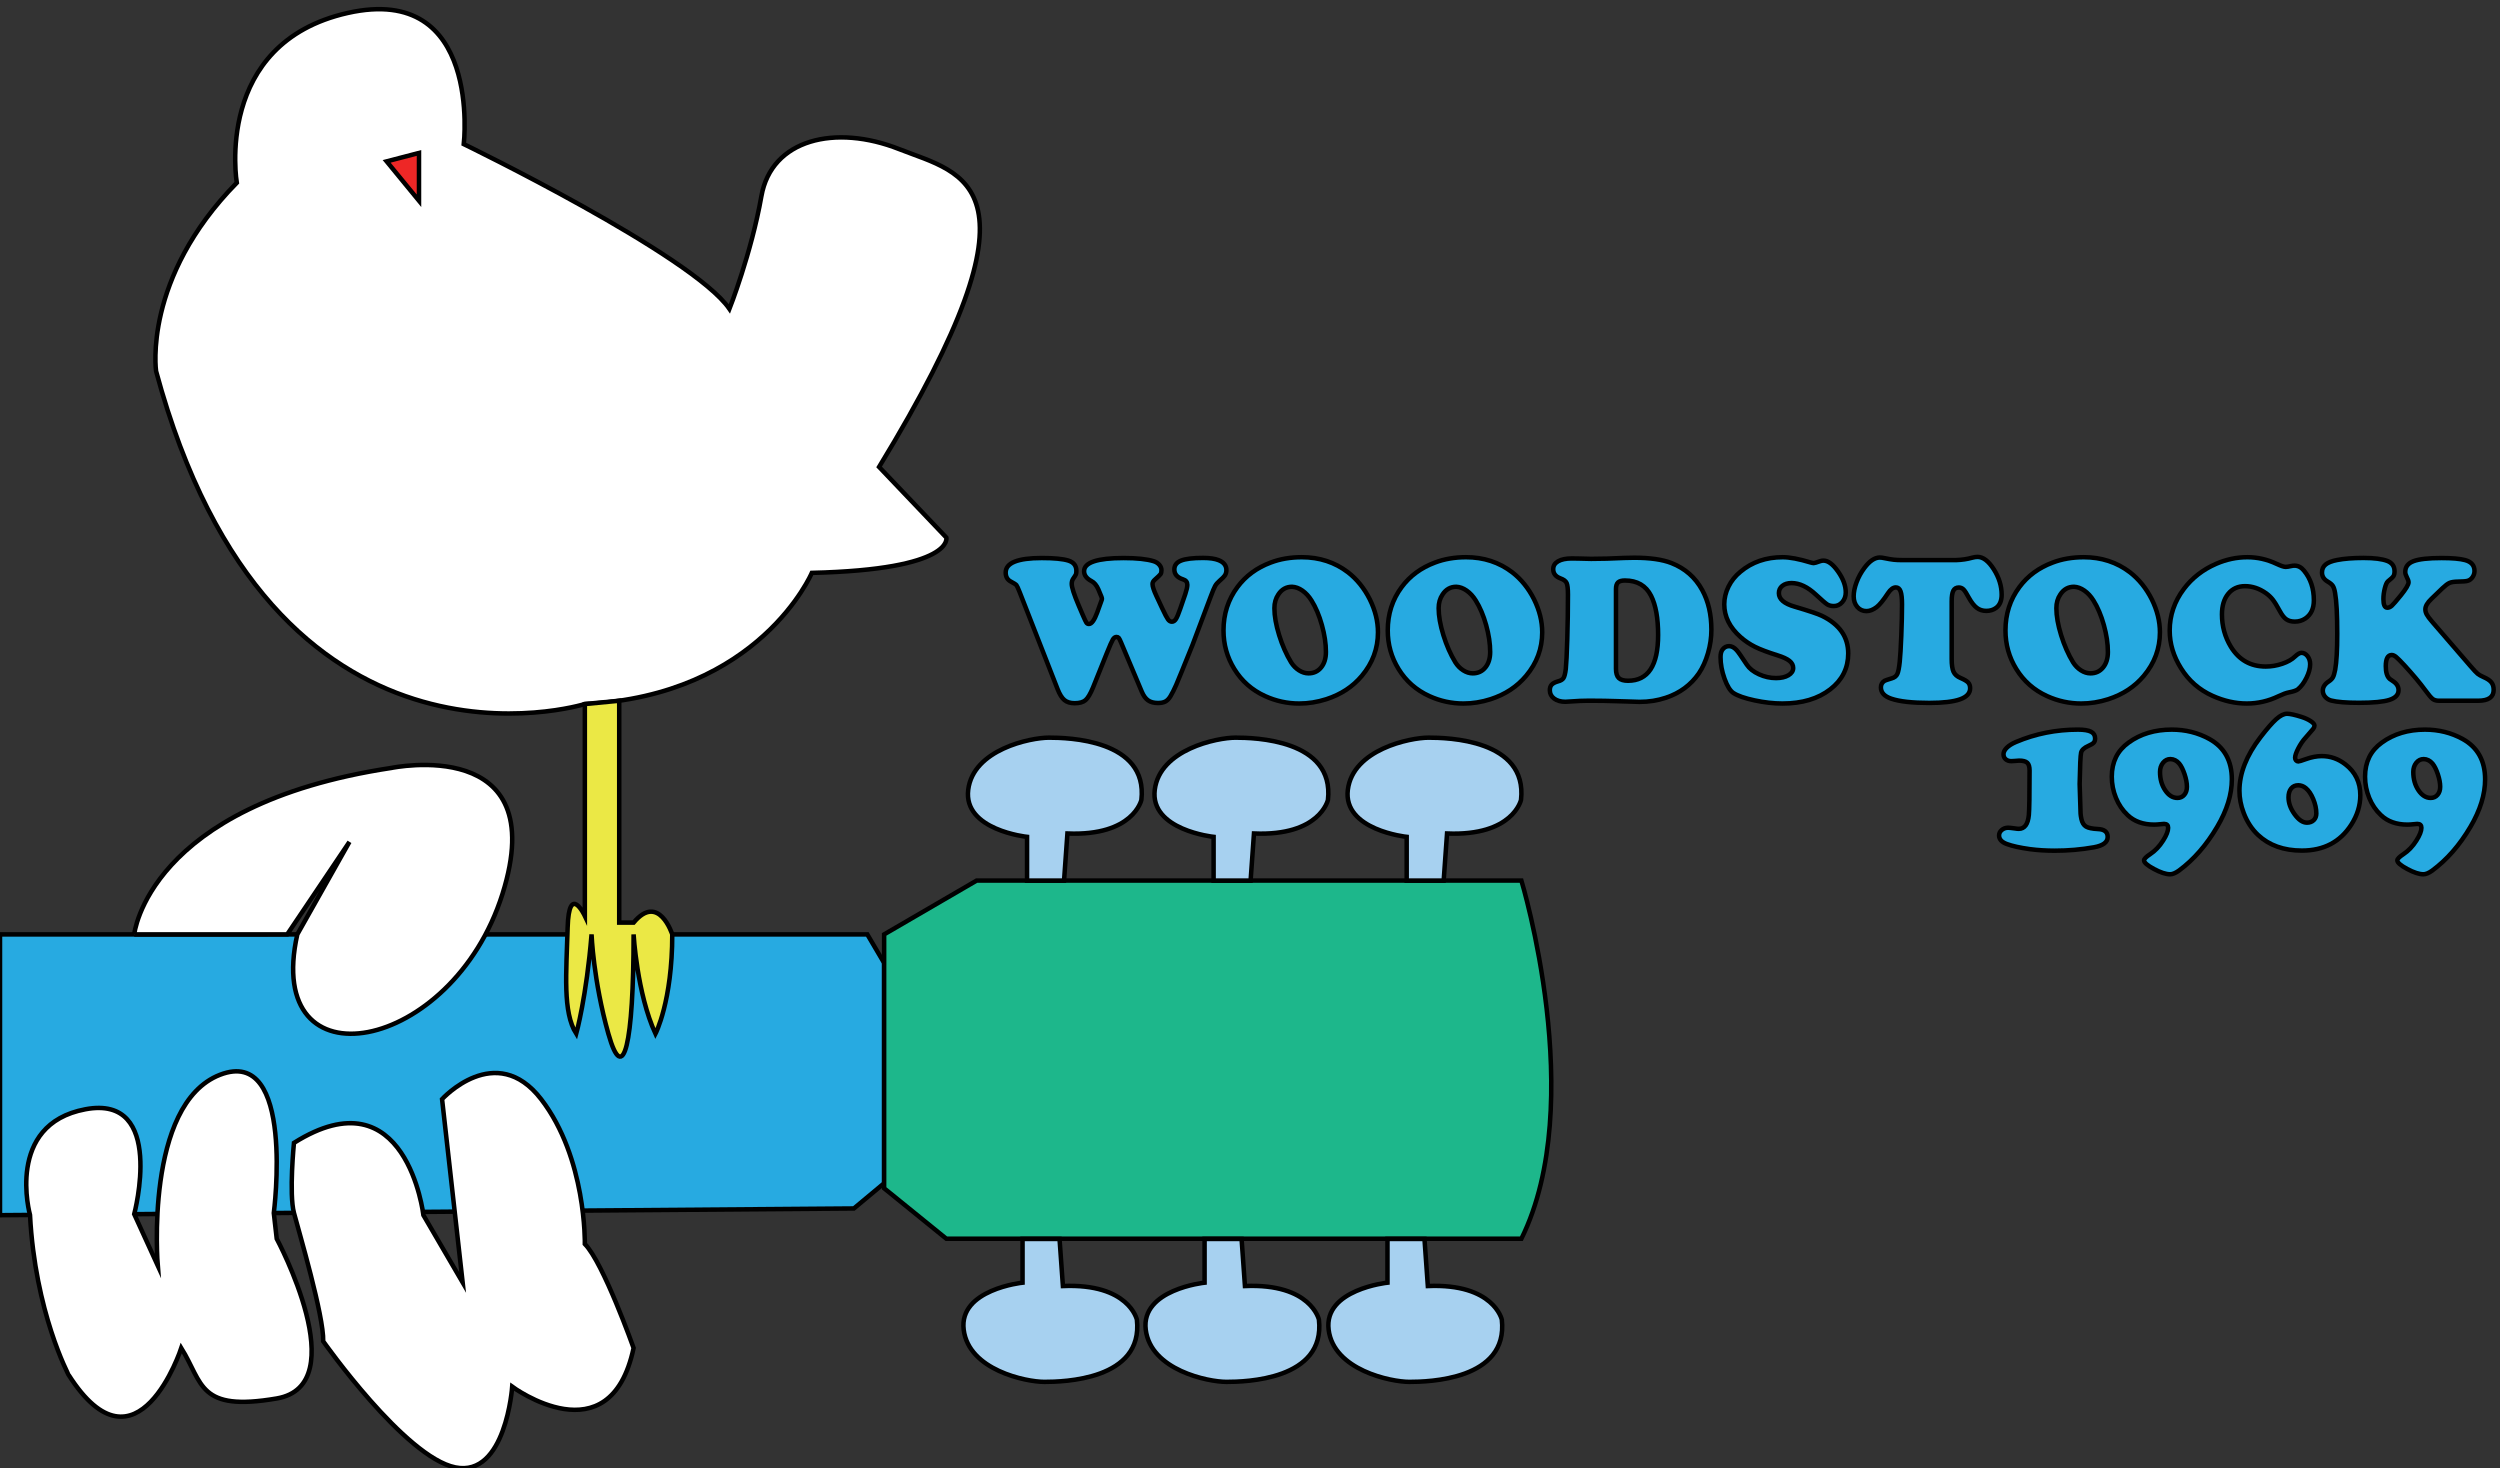 <?xml version="1.0" encoding="utf-8"?>
<!-- Generator: Adobe Illustrator 17.0.0, SVG Export Plug-In . SVG Version: 6.00 Build 0)  -->
<!DOCTYPE svg PUBLIC "-//W3C//DTD SVG 1.1//EN" "http://www.w3.org/Graphics/SVG/1.1/DTD/svg11.dtd">
<svg version="1.1" id="Layer_1" xmlns="http://www.w3.org/2000/svg" xmlns:xlink="http://www.w3.org/1999/xlink" x="0px" y="0px"
	 width="554.296px" height="325.524px" viewBox="0 0 554.296 325.524" enable-background="new 0 0 554.296 325.524"
	 xml:space="preserve">
<rect x="0" y="0" width="554.296" height="325.524" fill="#333333" stroke="none"/>
<polygon fill="#27AAE1" stroke="#000000" stroke-miterlimit="10" points="0,207.171 192.301,207.171 196.029,213.509 
	196.029,262.346 189.318,267.938 0,269.43 "/>
<path fill="#1DB78B" stroke="#000000" stroke-miterlimit="10" d="M196.029,213.509v-6.338l20.504-11.93h120.789
	c0,0,14.912,49.21,0,79.408h-127.5l-13.794-11.184V213.509z"/>
<path fill="#FFFFFF" stroke="#000000" stroke-miterlimit="10" d="M29.758,207.171c0,0,2.982-28.706,57.039-36.908
	c0,0,35.789-7.456,24.605,27.96s-53.133,43.215-45.482,8.947l11.557-20.504l-13.794,20.504H29.758z"/>
<path fill="#FFFFFF" stroke="#000000" stroke-miterlimit="10" d="M6.652,269.377c0,0-5.6-20.079,12.294-23.434
	c17.895-3.355,10.811,23.252,10.811,23.252l5.219,11.419c0,0-2.982-35.789,13.794-42.313c16.776-6.524,11.935,30.651,11.935,30.651
	l0.648,5.697c0,0,17.43,32.434,0,35.417s-16.311-3.355-21.158-11.184c0,0-9.76,29.824-24.978,5.965
	C15.218,304.846,7.779,290.948,6.652,269.377z"/>
<path fill="#FFFFFF" stroke="#000000" stroke-miterlimit="10" d="M65.174,253.399c0,0-1.118,11.276,0,15.517
	c1.118,4.241,6.639,22.882,6.488,28.474c0,0,18.117,25.724,29.301,27.96c11.184,2.237,12.604-17.895,12.604-17.895
	s21.695,16.031,26.914-8.575c0,0-6.711-18.918-10.811-23.066c0,0,0.373-19.061-9.693-32.109s-21.962,0-21.962,0l4.564,40.636
	L93.88,269.43C93.88,269.43,90.152,237.685,65.174,253.399z"/>
<path fill="#A7D1F0" stroke="#000000" stroke-miterlimit="10" d="M227.717,195.241v-9.693c0,0-14.167-1.491-13.048-10.439
	c1.118-8.947,13.794-11.557,17.895-11.557c4.101,0,21.996,0.373,20.504,13.794c0,0-1.764,8.075-16.403,7.456l-0.746,10.439H227.717z
	"/>
<path fill="#A7D1F0" stroke="#000000" stroke-miterlimit="10" d="M226.717,274.697v9.693c0,0-14.167,1.491-13.048,10.439
	c1.118,8.947,13.794,11.557,17.895,11.557c4.101,0,21.996-0.373,20.504-13.794c0,0-1.764-8.075-16.403-7.456l-0.746-10.439H226.717z
	"/>
<path fill="#A7D1F0" stroke="#000000" stroke-miterlimit="10" d="M267.079,274.697v9.693c0,0-14.167,1.491-13.048,10.439
	c1.118,8.947,13.794,11.557,17.895,11.557s21.996-0.373,20.504-13.794c0,0-1.764-8.075-16.403-7.456l-0.746-10.439H267.079z"/>
<path fill="#A7D1F0" stroke="#000000" stroke-miterlimit="10" d="M307.629,274.697v9.693c0,0-14.167,1.491-13.048,10.439
	c1.118,8.947,13.794,11.557,17.895,11.557c4.101,0,21.996-0.373,20.504-13.794c0,0-1.764-8.075-16.403-7.456l-0.746-10.439H307.629z
	"/>
<path fill="#A7D1F0" stroke="#000000" stroke-miterlimit="10" d="M269.079,195.241v-9.693c0,0-14.167-1.491-13.048-10.439
	c1.118-8.947,13.794-11.557,17.895-11.557s21.996,0.373,20.504,13.794c0,0-1.764,8.075-16.403,7.456l-0.746,10.439H269.079z"/>
<path fill="#A7D1F0" stroke="#000000" stroke-miterlimit="10" d="M311.887,195.241v-9.693c0,0-14.167-1.491-13.048-10.439
	c1.118-8.947,13.794-11.557,17.895-11.557c4.101,0,21.996,0.373,20.504,13.794c0,0-1.764,8.075-16.403,7.456l-0.746,10.439H311.887z
	"/>
<path fill="#FFFFFF" stroke="#000000" stroke-miterlimit="10" d="M129.67,156.097c0,0-69.342,21.623-95.065-73.816
	c0,0-2.982-20.504,17.895-41.754c0,0-5.219-30.943,24.605-37.653s25.724,29.079,25.724,29.079s50.702,24.605,58.903,36.535
	c0,0,4.846-12.303,7.083-24.978s16.403-16.031,30.57-10.439c14.167,5.592,33.925,7.456-4.474,70.46l14.912,15.658
	c0,0,1.864,7.083-29.824,7.829C179.998,127.018,168.441,154.233,129.67,156.097z"/>
<path fill="#EBE845" stroke="#000000" stroke-miterlimit="10" d="M129.67,156.097v46.974c0,0-3.527-7.456-3.814,2.61
	s-1.118,18.714,1.907,23.523c0,0,2.28-8.238,3.398-22.032c0,0,0.373,10.139,3.728,22.032c3.355,11.893,5.592,2.2,5.592-22.032
	c0,0,0.746,13.121,4.846,22.032c0,0,3.728-7.12,3.728-22.032c0,0-2.982-9.32-8.575-2.61h-3.188v-49.194L129.67,156.097z"/>
<polygon fill="#EE2726" stroke="#000000" stroke-miterlimit="10" points="85.727,35.781 92.9,33.91 92.9,44.514 "/>
<g>
	<path fill="#27AAE1" stroke="#000000" stroke-miterlimit="10" d="M244.201,132.294l-0.662-1.599
		c-0.411-0.929-0.922-1.546-1.531-1.851c-1.097-0.579-1.645-1.31-1.645-2.193c0-1.949,2.924-2.924,8.772-2.924
		c2.925,0,5.148,0.236,6.671,0.708c0.518,0.168,0.933,0.434,1.245,0.8c0.312,0.365,0.469,0.769,0.469,1.21
		c0,0.381-0.072,0.67-0.217,0.868c-0.146,0.198-0.545,0.586-1.2,1.165c-0.381,0.32-0.57,0.655-0.57,1.005
		c0,0.533,0.289,1.417,0.867,2.65l1.303,2.787c0.594,1.264,1.017,2.067,1.268,2.41c0.252,0.343,0.537,0.514,0.857,0.514
		c0.35,0,0.65-0.198,0.902-0.594c0.251-0.396,0.574-1.172,0.971-2.33l1.097-3.199c0.305-0.914,0.457-1.599,0.457-2.056
		c0-0.609-0.32-1.013-0.96-1.21c-1.279-0.412-1.919-1.143-1.919-2.193c0-0.914,0.495-1.568,1.485-1.965
		c0.989-0.396,2.619-0.594,4.889-0.594c1.478,0,2.627,0.167,3.449,0.502c1.143,0.457,1.714,1.188,1.714,2.193
		c0,0.442-0.103,0.822-0.309,1.142c-0.205,0.32-0.62,0.747-1.245,1.279c-0.411,0.351-0.728,0.724-0.948,1.12
		s-0.56,1.211-1.017,2.444l-3.998,10.624c-1.995,4.95-3.198,7.897-3.609,8.841s-0.838,1.79-1.279,2.536
		c-0.335,0.548-0.708,0.933-1.119,1.154s-0.96,0.331-1.646,0.331c-0.913,0-1.648-0.198-2.204-0.594
		c-0.557-0.396-1.024-1.051-1.405-1.965l-4.523-10.737c-0.244-0.594-0.427-0.967-0.548-1.12c-0.122-0.152-0.29-0.229-0.503-0.229
		c-0.32,0-0.594,0.191-0.822,0.571c-0.229,0.381-0.663,1.363-1.303,2.947l-3.106,7.722c-0.579,1.401-1.131,2.327-1.656,2.776
		c-0.525,0.449-1.322,0.674-2.388,0.674c-0.96,0-1.718-0.229-2.273-0.686c-0.556-0.457-1.062-1.264-1.519-2.421l-8.407-21.498
		c-0.351-0.883-0.591-1.405-0.72-1.565c-0.13-0.16-0.537-0.422-1.223-0.788c-0.776-0.396-1.165-1.066-1.165-2.01
		c0-2.147,2.665-3.221,7.996-3.221c2.726,0,4.698,0.19,5.917,0.571c1.173,0.381,1.759,1.135,1.759,2.262
		c0,0.351-0.03,0.605-0.091,0.766c-0.062,0.16-0.282,0.514-0.663,1.062c-0.183,0.29-0.273,0.647-0.273,1.074
		c0,0.762,0.51,2.346,1.53,4.752l0.937,2.193c0.396,0.914,0.659,1.466,0.788,1.656c0.13,0.19,0.316,0.286,0.56,0.286
		c0.595,0,1.203-0.845,1.828-2.536l0.937-2.604c0.076-0.183,0.114-0.328,0.114-0.434
		C244.315,132.652,244.277,132.492,244.201,132.294z"/>
	<path fill="#27AAE1" stroke="#000000" stroke-miterlimit="10" d="M288.635,123.544c3.914,0,7.334,1.12,10.258,3.358
		c1.98,1.539,3.587,3.534,4.82,5.986c1.203,2.437,1.806,4.874,1.806,7.311c0,3.595-1.188,6.808-3.564,9.641
		c-2.011,2.407-4.638,4.135-7.882,5.186c-1.995,0.64-3.998,0.959-6.008,0.959c-2.636,0-5.156-0.548-7.562-1.645
		c-2.909-1.325-5.186-3.328-6.831-6.009c-1.599-2.589-2.398-5.445-2.398-8.567c0-3.625,1.028-6.823,3.084-9.595
		c1.828-2.467,4.287-4.28,7.379-5.438C283.807,123.94,286.107,123.544,288.635,123.544z M286.465,130.1
		c-1.279,0-2.292,0.571-3.038,1.713c-0.579,0.854-0.868,1.866-0.868,3.039c0,1.721,0.35,3.712,1.051,5.974
		c0.7,2.262,1.584,4.269,2.649,6.02c0.473,0.747,1.055,1.34,1.748,1.782s1.397,0.662,2.113,0.662c1.157,0,2.091-0.434,2.799-1.302
		c0.708-0.868,1.062-2.01,1.062-3.427c0-1.843-0.298-3.83-0.892-5.962s-1.363-3.953-2.308-5.46c-0.578-0.929-1.249-1.66-2.01-2.193
		C288.011,130.413,287.242,130.131,286.465,130.1z"/>
	<path fill="#27AAE1" stroke="#000000" stroke-miterlimit="10" d="M325.051,123.544c3.914,0,7.334,1.12,10.258,3.358
		c1.98,1.539,3.587,3.534,4.82,5.986c1.203,2.437,1.806,4.874,1.806,7.311c0,3.595-1.188,6.808-3.564,9.641
		c-2.011,2.407-4.638,4.135-7.882,5.186c-1.995,0.64-3.998,0.959-6.008,0.959c-2.636,0-5.156-0.548-7.562-1.645
		c-2.909-1.325-5.186-3.328-6.831-6.009c-1.599-2.589-2.398-5.445-2.398-8.567c0-3.625,1.028-6.823,3.084-9.595
		c1.828-2.467,4.287-4.28,7.379-5.438C320.223,123.94,322.522,123.544,325.051,123.544z M322.881,130.1
		c-1.279,0-2.292,0.571-3.038,1.713c-0.579,0.854-0.868,1.866-0.868,3.039c0,1.721,0.35,3.712,1.051,5.974
		c0.7,2.262,1.584,4.269,2.649,6.02c0.473,0.747,1.055,1.34,1.748,1.782s1.397,0.662,2.113,0.662c1.157,0,2.091-0.434,2.799-1.302
		c0.708-0.868,1.062-2.01,1.062-3.427c0-1.843-0.298-3.83-0.892-5.962s-1.363-3.953-2.308-5.46c-0.578-0.929-1.249-1.66-2.01-2.193
		C324.427,130.413,323.657,130.131,322.881,130.1z"/>
	<path fill="#27AAE1" stroke="#000000" stroke-miterlimit="10" d="M353.494,155.368h-1.646c-0.959,0-2.033,0.046-3.221,0.137
		c-0.746,0.061-1.265,0.091-1.554,0.091c-1.021,0-1.851-0.236-2.49-0.708c-0.64-0.472-0.959-1.088-0.959-1.85
		c0-0.533,0.141-0.948,0.422-1.245c0.282-0.297,0.743-0.537,1.383-0.72c0.608-0.152,1.02-0.4,1.233-0.743
		c0.213-0.343,0.381-1.009,0.503-1.999c0.121-1.142,0.231-3.366,0.331-6.671c0.099-3.305,0.148-6.587,0.148-9.847
		c0-1.279-0.1-2.132-0.297-2.559c-0.198-0.426-0.663-0.769-1.394-1.028c-1.051-0.396-1.576-1.074-1.576-2.033
		c0-0.746,0.361-1.329,1.085-1.748c0.723-0.418,1.732-0.628,3.027-0.628c0.426,0,0.929,0.008,1.508,0.022
		c1.279,0.046,2.208,0.069,2.787,0.069c2.178,0,4.638-0.069,7.379-0.206c0.578-0.03,1.302-0.046,2.17-0.046
		c3.488,0,6.245,0.396,8.271,1.188c3.016,1.188,5.285,3.184,6.808,5.986c1.355,2.467,2.033,5.407,2.033,8.818
		c0,1.721-0.251,3.446-0.754,5.174c-0.502,1.729-1.18,3.225-2.033,4.489c-1.767,2.559-4.203,4.356-7.311,5.392
		c-1.827,0.609-3.777,0.914-5.849,0.914l-2.764-0.091l-2.376-0.069C356.518,155.398,354.896,155.368,353.494,155.368z
		 M358.292,130.603v17.683c0,0.959,0.205,1.641,0.616,2.044c0.411,0.404,1.097,0.605,2.057,0.605c4.447,0,6.671-3.381,6.671-10.144
		c0-3.731-0.519-6.625-1.554-8.681c-1.143-2.27-3.077-3.404-5.803-3.404c-0.731,0-1.245,0.145-1.542,0.434
		C358.44,129.43,358.292,129.918,358.292,130.603z"/>
	<path fill="#27AAE1" stroke="#000000" stroke-miterlimit="10" d="M395.257,123.544c1.568,0,3.624,0.389,6.168,1.165
		c0.305,0.092,0.549,0.137,0.731,0.137c0.151,0,0.608-0.137,1.37-0.411c0.244-0.091,0.503-0.137,0.777-0.137
		c1.02,0,2.098,0.808,3.232,2.422c1.135,1.614,1.702,3.153,1.702,4.615c0,0.853-0.255,1.573-0.766,2.159
		c-0.51,0.587-1.131,0.88-1.861,0.88c-0.609,0-1.104-0.122-1.485-0.366c-0.381-0.243-1.219-0.967-2.513-2.17
		c-1.828-1.706-3.625-2.559-5.392-2.559c-0.854,0-1.535,0.206-2.045,0.617c-0.511,0.411-0.766,0.952-0.766,1.622
		c0,1.325,1.165,2.323,3.495,2.993c3.153,0.929,5.171,1.607,6.055,2.034c3.884,1.889,5.825,4.668,5.825,8.338
		c0,3.244-1.324,5.895-3.975,7.951c-2.711,2.102-6.252,3.152-10.623,3.152c-1.95,0-4.006-0.232-6.169-0.697
		s-3.724-1.009-4.684-1.633c-0.73-0.487-1.39-1.55-1.976-3.187c-0.587-1.637-0.88-3.233-0.88-4.786c0-0.746,0.152-1.31,0.457-1.69
		c0.381-0.487,0.86-0.731,1.439-0.731c0.578,0,1.135,0.297,1.668,0.891c0.319,0.335,1.073,1.409,2.262,3.221
		c0.562,0.853,1.458,1.562,2.684,2.125c1.227,0.564,2.494,0.846,3.805,0.846c1.127,0,2.04-0.209,2.741-0.628
		c0.7-0.419,1.051-0.956,1.051-1.611c0-0.609-0.274-1.134-0.822-1.576c-0.549-0.441-1.439-0.853-2.673-1.234
		c-2.179-0.685-3.839-1.313-4.98-1.885c-1.143-0.571-2.209-1.291-3.198-2.159c-2.407-2.132-3.61-4.554-3.61-7.265
		c0-1.34,0.312-2.646,0.937-3.918c0.625-1.271,1.509-2.372,2.65-3.301C388.448,124.617,391.57,123.544,395.257,123.544z"/>
	<path fill="#27AAE1" stroke="#000000" stroke-miterlimit="10" d="M421.666,124.183h12.04c1.294-0.045,2.475-0.221,3.541-0.525
		c0.457-0.122,0.86-0.183,1.211-0.183c1.233,0,2.433,0.914,3.598,2.741c1.165,1.828,1.748,3.709,1.748,5.643
		c0,1.325-0.404,2.292-1.211,2.901c-0.609,0.457-1.341,0.686-2.193,0.686c-0.808,0-1.508-0.225-2.102-0.674
		s-1.181-1.192-1.759-2.228c-0.503-0.944-0.899-1.561-1.188-1.851c-0.289-0.289-0.64-0.434-1.051-0.434
		c-0.563,0-0.968,0.236-1.211,0.708c-0.244,0.473-0.365,1.249-0.365,2.331v12.793c0,1.31,0.137,2.262,0.411,2.856
		c0.274,0.594,0.792,1.051,1.554,1.371c0.822,0.351,1.382,0.682,1.679,0.994c0.297,0.312,0.445,0.743,0.445,1.291
		c0,1.096-0.742,1.911-2.228,2.444c-1.484,0.533-3.766,0.8-6.842,0.8c-3.777,0-6.58-0.312-8.407-0.937
		c-1.539-0.518-2.308-1.355-2.308-2.513c0-0.625,0.274-1.112,0.822-1.462c0.138-0.076,0.678-0.259,1.622-0.548
		c0.579-0.167,0.979-0.487,1.199-0.959c0.221-0.472,0.4-1.378,0.537-2.719c0.122-1.188,0.236-3.11,0.343-5.769
		c0.106-2.657,0.16-4.961,0.16-6.911c0-1.371-0.106-2.345-0.32-2.924c-0.213-0.579-0.563-0.868-1.051-0.868
		c-0.594,0-1.173,0.427-1.736,1.279c-1.021,1.554-1.858,2.582-2.513,3.084c-0.777,0.594-1.531,0.891-2.262,0.891
		c-0.822,0-1.5-0.308-2.033-0.925c-0.533-0.617-0.8-1.405-0.8-2.364c0-0.944,0.213-1.984,0.64-3.119
		c0.426-1.134,0.997-2.182,1.714-3.141c1.157-1.554,2.299-2.33,3.427-2.33c0.304,0,0.654,0.045,1.051,0.137
		c0.822,0.168,1.496,0.282,2.021,0.343C420.375,124.153,420.98,124.183,421.666,124.183z"/>
	<path fill="#27AAE1" stroke="#000000" stroke-miterlimit="10" d="M462.011,123.544c3.914,0,7.334,1.12,10.258,3.358
		c1.98,1.539,3.587,3.534,4.82,5.986c1.203,2.437,1.806,4.874,1.806,7.311c0,3.595-1.188,6.808-3.564,9.641
		c-2.011,2.407-4.638,4.135-7.882,5.186c-1.995,0.64-3.998,0.959-6.008,0.959c-2.636,0-5.156-0.548-7.562-1.645
		c-2.909-1.325-5.186-3.328-6.831-6.009c-1.599-2.589-2.398-5.445-2.398-8.567c0-3.625,1.028-6.823,3.084-9.595
		c1.828-2.467,4.287-4.28,7.379-5.438C457.183,123.94,459.482,123.544,462.011,123.544z M459.841,130.1
		c-1.279,0-2.292,0.571-3.038,1.713c-0.579,0.854-0.868,1.866-0.868,3.039c0,1.721,0.35,3.712,1.051,5.974
		c0.7,2.262,1.584,4.269,2.649,6.02c0.473,0.747,1.055,1.34,1.748,1.782s1.397,0.662,2.113,0.662c1.157,0,2.091-0.434,2.799-1.302
		c0.708-0.868,1.062-2.01,1.062-3.427c0-1.843-0.298-3.83-0.892-5.962s-1.363-3.953-2.308-5.46c-0.578-0.929-1.249-1.66-2.01-2.193
		C461.387,130.413,460.617,130.131,459.841,130.1z"/>
	<path fill="#27AAE1" stroke="#000000" stroke-miterlimit="10" d="M498.291,123.544c2.224,0,4.371,0.488,6.442,1.462
		c0.975,0.457,1.652,0.685,2.033,0.685c0.274,0,0.716-0.068,1.325-0.206c0.198-0.045,0.419-0.068,0.662-0.068
		c0.792,0,1.485,0.365,2.079,1.097c1.463,1.767,2.193,3.96,2.193,6.58c0,1.843-0.632,3.191-1.896,4.043
		c-0.685,0.457-1.454,0.686-2.307,0.686c-0.777,0-1.409-0.167-1.896-0.503c-0.487-0.334-0.96-0.929-1.416-1.782
		c-0.655-1.203-1.188-2.067-1.6-2.593c-0.411-0.526-0.914-1.001-1.508-1.428c-1.478-1.036-3.023-1.553-4.638-1.553
		c-1.569,0-2.814,0.567-3.735,1.702c-0.922,1.135-1.382,2.654-1.382,4.558c0,2.62,0.662,5.019,1.987,7.196
		c1.797,2.909,4.371,4.363,7.722,4.363c1.233,0,2.456-0.206,3.667-0.617s2.151-0.944,2.821-1.599
		c0.579-0.548,1.051-0.822,1.416-0.822c0.533,0,0.99,0.248,1.371,0.742c0.381,0.495,0.571,1.093,0.571,1.793
		c0,0.883-0.267,1.874-0.8,2.97c-0.533,1.097-1.173,1.958-1.919,2.582c-0.319,0.259-0.982,0.487-1.987,0.685
		c-0.579,0.107-1.348,0.389-2.308,0.845c-2.254,1.082-4.6,1.622-7.036,1.622c-2.544,0-5.08-0.571-7.608-1.713
		c-2.939-1.325-5.262-3.358-6.968-6.1c-1.676-2.665-2.513-5.453-2.513-8.362c0-3.381,1.051-6.465,3.152-9.252
		c1.828-2.421,4.211-4.272,7.151-5.551C493.607,124.031,495.915,123.544,498.291,123.544z"/>
	<path fill="#27AAE1" stroke="#000000" stroke-miterlimit="10" d="M541.537,130.42l-2.444,2.354c-0.898,0.853-1.348,1.63-1.348,2.33
		c0,0.381,0.103,0.762,0.309,1.142c0.205,0.381,0.59,0.899,1.153,1.554l8.544,9.892c0.762,0.884,1.287,1.443,1.577,1.679
		c0.289,0.236,0.723,0.484,1.302,0.743c0.822,0.351,1.405,0.739,1.748,1.165c0.343,0.427,0.514,0.982,0.514,1.667
		c0,1.615-1.15,2.422-3.449,2.422h-8.659c-0.594,0-1.062-0.129-1.404-0.388c-0.343-0.259-0.888-0.898-1.634-1.919
		c-1.188-1.629-2.757-3.503-4.706-5.62c-0.854-0.914-1.451-1.512-1.794-1.793s-0.659-0.423-0.948-0.423
		c-0.883,0-1.324,0.831-1.324,2.49c0,1.356,0.289,2.292,0.868,2.81c0.105,0.076,0.35,0.244,0.73,0.502
		c0.822,0.533,1.233,1.196,1.233,1.988c0,1.005-0.67,1.725-2.01,2.159c-1.341,0.434-3.595,0.651-6.763,0.651
		c-2.817,0-4.874-0.168-6.168-0.503c-0.549-0.152-0.994-0.43-1.337-0.833s-0.514-0.857-0.514-1.359c0-0.807,0.457-1.5,1.37-2.079
		c0.412-0.274,0.705-0.575,0.88-0.902c0.175-0.327,0.339-0.879,0.491-1.656c0.305-1.721,0.457-4.371,0.457-7.95
		c0-4.265-0.16-7.288-0.479-9.07c-0.122-0.731-0.29-1.257-0.503-1.577c-0.214-0.32-0.587-0.632-1.119-0.937
		c-0.854-0.487-1.279-1.165-1.279-2.033c0-0.731,0.266-1.317,0.799-1.759c0.533-0.441,1.386-0.777,2.56-1.005
		c1.553-0.304,3.503-0.457,5.848-0.457c2.392,0,4.166,0.229,5.323,0.685c1.036,0.427,1.554,1.188,1.554,2.285
		c0,0.457-0.08,0.811-0.24,1.062c-0.159,0.251-0.574,0.644-1.245,1.176c-0.243,0.214-0.468,0.724-0.674,1.531
		c-0.205,0.808-0.309,1.599-0.309,2.376c0,1.279,0.29,1.919,0.868,1.919c0.351,0,0.689-0.152,1.017-0.457
		c0.328-0.305,0.986-1.066,1.977-2.285c1.143-1.417,1.714-2.384,1.714-2.901c0-0.274-0.146-0.686-0.435-1.234
		c-0.198-0.38-0.297-0.731-0.297-1.051c0-1.127,0.609-1.923,1.828-2.387c1.218-0.465,3.297-0.697,6.236-0.697
		c2.346,0,4.082,0.152,5.209,0.457c1.386,0.381,2.079,1.188,2.079,2.422c0,0.487-0.146,0.94-0.435,1.359
		c-0.289,0.419-0.647,0.689-1.073,0.811c-0.32,0.106-1.059,0.167-2.216,0.183c-0.808,0.015-1.413,0.111-1.816,0.286
		C542.698,129.419,542.177,129.811,541.537,130.42z"/>
</g>
<g>
	<path fill="#27AAE1" stroke="#000000" stroke-miterlimit="10" d="M445.219,183.518c0.213,0,0.716,0.054,1.508,0.16
		c0.365,0.061,0.654,0.091,0.868,0.091c1.294,0,2.041-1.02,2.238-3.062c0.106-1.157,0.16-4.447,0.16-9.869
		c0-0.822-0.168-1.394-0.503-1.713s-0.944-0.48-1.827-0.48c-0.214,0-0.518,0.023-0.914,0.069c-0.305,0.031-0.571,0.045-0.8,0.045
		c-0.518,0-0.937-0.141-1.256-0.422c-0.32-0.282-0.48-0.651-0.48-1.108c0-0.487,0.244-0.971,0.731-1.451
		c0.487-0.479,1.165-0.902,2.033-1.268c4.311-1.828,8.895-2.742,13.753-2.742c1.325,0,2.288,0.156,2.891,0.468
		c0.602,0.312,0.902,0.811,0.902,1.497c0,0.396-0.1,0.705-0.297,0.925c-0.198,0.221-0.595,0.461-1.188,0.72
		c-0.944,0.411-1.484,0.914-1.622,1.508c-0.137,0.594-0.243,2.909-0.319,6.945c0.121,4.082,0.189,6.268,0.205,6.557
		c0.016,0.29,0.076,0.693,0.183,1.211c0.184,0.808,0.525,1.363,1.028,1.668s1.386,0.487,2.65,0.548
		c1.432,0.061,2.147,0.647,2.147,1.759c0,1.158-1.014,1.919-3.039,2.285c-2.817,0.502-5.711,0.754-8.681,0.754
		c-1.95,0-3.793-0.114-5.529-0.343c-2.178-0.304-3.868-0.677-5.071-1.119c-1.173-0.426-1.759-1.066-1.759-1.919
		c0-0.457,0.189-0.853,0.57-1.188C444.183,183.709,444.655,183.533,445.219,183.518z"/>
	<path fill="#27AAE1" stroke="#000000" stroke-miterlimit="10" d="M481.521,161.769c3.046,0,5.826,0.693,8.339,2.079
		c3.32,1.843,4.98,4.828,4.98,8.956c0,3.335-1.082,6.838-3.244,10.509c-2.392,4.067-5.217,7.303-8.476,9.709
		c-0.762,0.548-1.417,0.823-1.965,0.823c-0.93,0-2.125-0.393-3.587-1.177c-1.462-0.785-2.193-1.42-2.193-1.908
		c0-0.32,0.449-0.777,1.348-1.371c1.112-0.731,2.071-1.736,2.879-3.016c0.746-1.173,1.119-2.117,1.119-2.833
		c0-0.579-0.305-0.868-0.913-0.868c-0.214,0-0.731,0.046-1.554,0.137c-0.122,0.015-0.335,0.023-0.64,0.023
		c-2.438,0-4.395-0.701-5.871-2.102c-1.112-1.036-1.977-2.307-2.594-3.815c-0.616-1.508-0.925-3.077-0.925-4.707
		c0-3.259,1.241-5.78,3.724-7.562C474.583,162.728,477.774,161.769,481.521,161.769z M481.224,168.302
		c-0.655,0-1.203,0.274-1.645,0.823c-0.442,0.548-0.663,1.226-0.663,2.033c0,1.569,0.381,2.921,1.143,4.055
		c0.762,1.135,1.668,1.702,2.719,1.702c0.624,0,1.131-0.229,1.52-0.686c0.388-0.457,0.582-1.051,0.582-1.782
		c0-0.822-0.175-1.755-0.525-2.798c-0.351-1.043-0.746-1.831-1.188-2.365C482.617,168.645,481.97,168.318,481.224,168.302z"/>
	<path fill="#27AAE1" stroke="#000000" stroke-miterlimit="10" d="M507.085,158.251c0.654,0,1.729,0.236,3.221,0.708
		c0.808,0.259,1.485,0.571,2.033,0.937c0.549,0.366,0.823,0.693,0.823,0.982c0,0.229-0.088,0.461-0.263,0.697
		c-0.176,0.236-0.735,0.888-1.68,1.954c-0.609,0.655-1.153,1.447-1.634,2.376c-0.479,0.929-0.719,1.63-0.719,2.102
		c0,0.229,0.068,0.423,0.205,0.583c0.137,0.16,0.305,0.24,0.503,0.24c0.167,0,0.716-0.167,1.645-0.503
		c1.265-0.457,2.452-0.685,3.564-0.685c1.919,0,3.662,0.609,5.231,1.828c2.208,1.706,3.312,3.99,3.312,6.854
		c0,2.27-0.67,4.447-2.011,6.534c-2.452,3.823-6.1,5.734-10.942,5.734c-4.021,0-7.266-1.157-9.732-3.473
		c-1.371-1.294-2.43-2.924-3.176-4.889c-0.625-1.629-0.937-3.267-0.937-4.912c0-3.853,1.546-7.798,4.638-11.834
		c1.462-1.904,2.639-3.251,3.529-4.043C505.589,158.647,506.384,158.251,507.085,158.251z M509.575,174.106
		c-0.671,0-1.199,0.24-1.588,0.719c-0.389,0.48-0.583,1.131-0.583,1.954c0,1.264,0.449,2.517,1.349,3.758
		c0.898,1.242,1.812,1.862,2.741,1.862c0.624,0,1.127-0.187,1.508-0.56c0.381-0.373,0.571-0.864,0.571-1.473
		c0-1.021-0.229-2.083-0.686-3.187s-1.013-1.923-1.668-2.456C510.732,174.326,510.184,174.121,509.575,174.106z"/>
	<path fill="#27AAE1" stroke="#000000" stroke-miterlimit="10" d="M537.675,161.769c3.046,0,5.826,0.693,8.339,2.079
		c3.32,1.843,4.98,4.828,4.98,8.956c0,3.335-1.082,6.838-3.244,10.509c-2.392,4.067-5.217,7.303-8.476,9.709
		c-0.762,0.548-1.417,0.823-1.965,0.823c-0.93,0-2.125-0.393-3.587-1.177c-1.462-0.785-2.193-1.42-2.193-1.908
		c0-0.32,0.449-0.777,1.348-1.371c1.112-0.731,2.071-1.736,2.879-3.016c0.746-1.173,1.119-2.117,1.119-2.833
		c0-0.579-0.305-0.868-0.913-0.868c-0.214,0-0.731,0.046-1.554,0.137c-0.122,0.015-0.335,0.023-0.64,0.023
		c-2.438,0-4.395-0.701-5.871-2.102c-1.112-1.036-1.977-2.307-2.594-3.815c-0.616-1.508-0.925-3.077-0.925-4.707
		c0-3.259,1.241-5.78,3.724-7.562C530.737,162.728,533.929,161.769,537.675,161.769z M537.378,168.302
		c-0.655,0-1.203,0.274-1.645,0.823c-0.442,0.548-0.663,1.226-0.663,2.033c0,1.569,0.381,2.921,1.143,4.055
		c0.762,1.135,1.668,1.702,2.719,1.702c0.624,0,1.131-0.229,1.52-0.686c0.388-0.457,0.582-1.051,0.582-1.782
		c0-0.822-0.175-1.755-0.525-2.798c-0.351-1.043-0.746-1.831-1.188-2.365C538.771,168.645,538.124,168.318,537.378,168.302z"/>
</g>
</svg>
